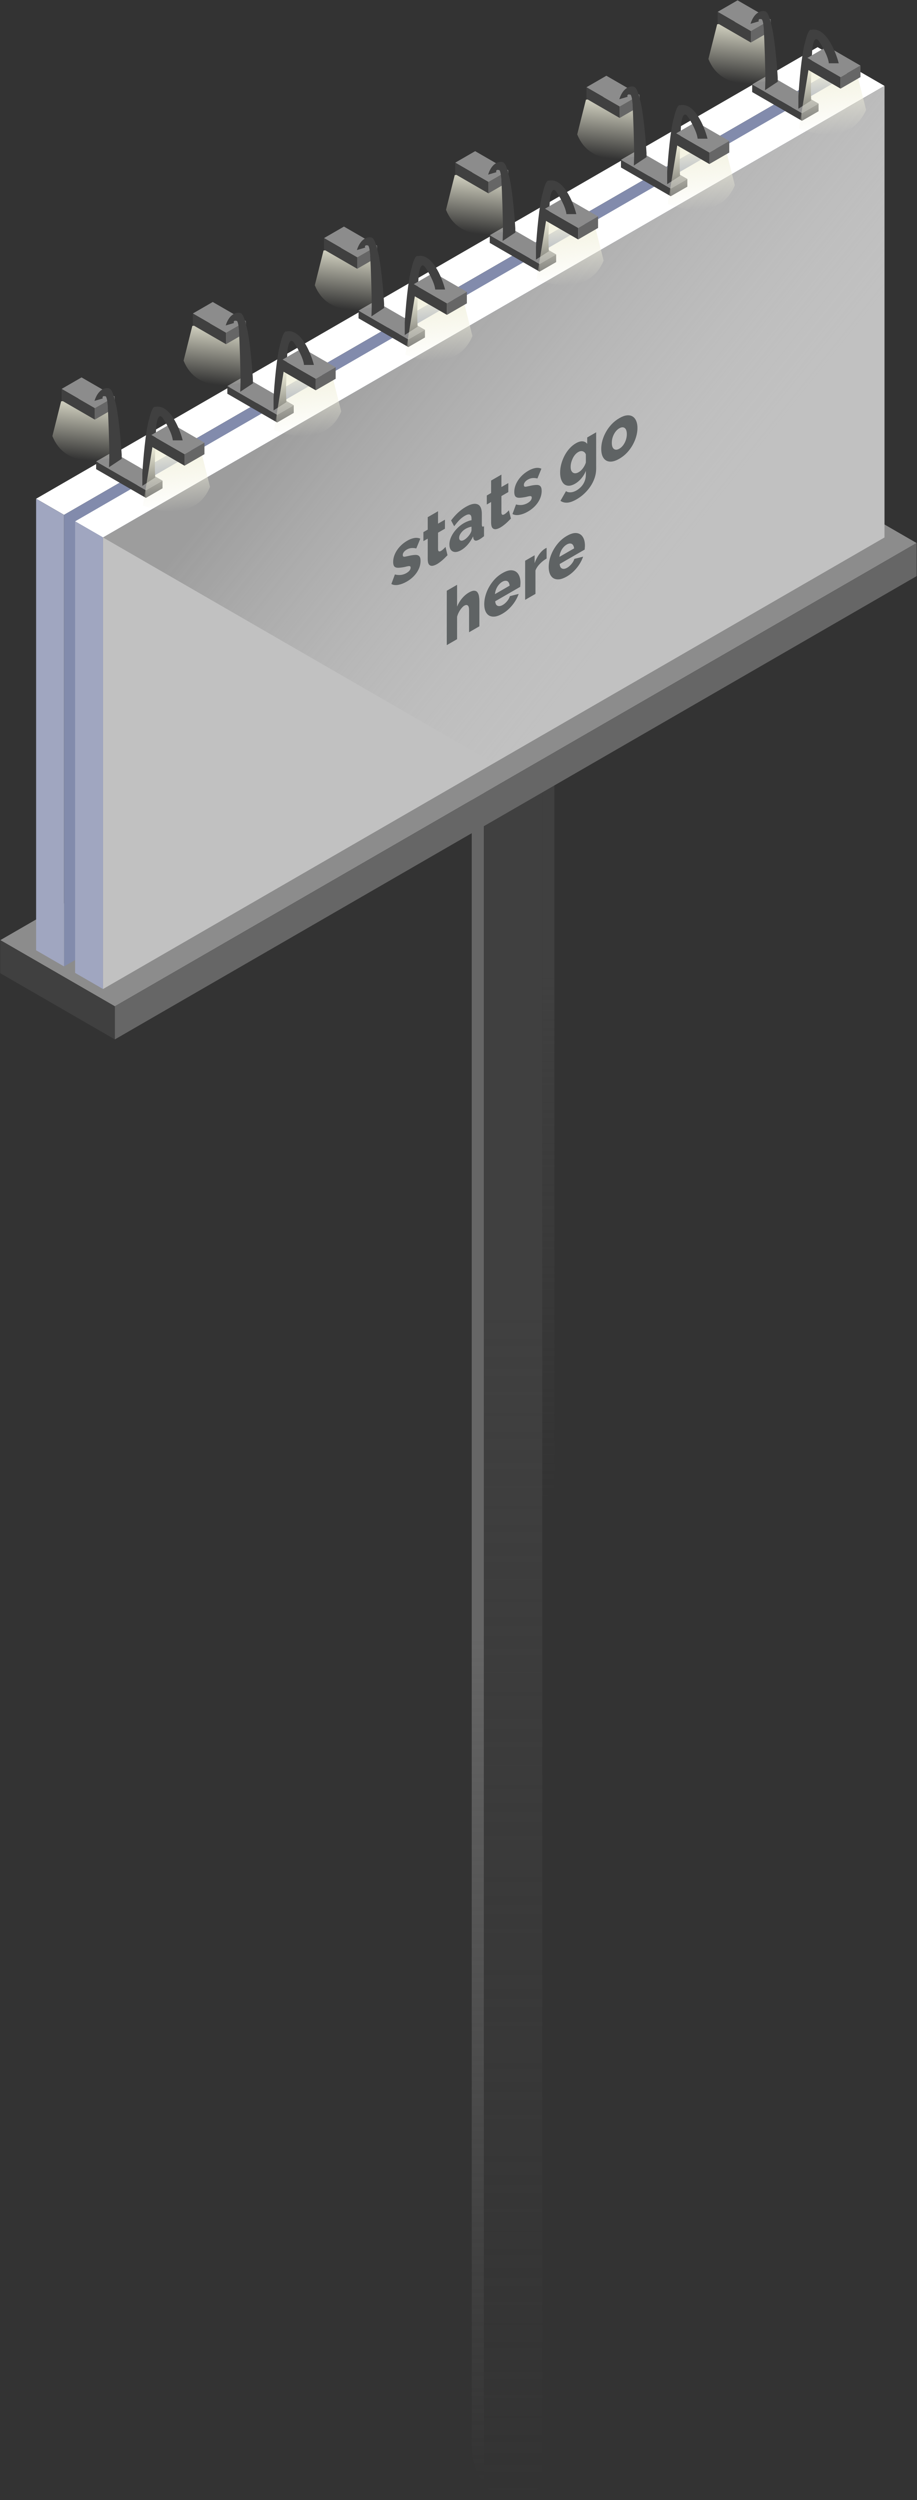 <svg width="924" height="2517" viewBox="0 0 924 2517" fill="none" xmlns="http://www.w3.org/2000/svg">
<rect x="0" y="0" width="924" height="2517" fill="#333333" stroke="none"/>
<circle cx="34" cy="34" r="34" transform="matrix(0.866 0.5 -0.866 0.5 516.984 709.13)" fill="#8C8C8C"/>
<path d="M475.343 743.13C475.343 758.342 480.004 772.114 487.539 782.083V2500.58C480.004 2490.61 475.343 2476.84 475.343 2461.63V743.13Z" fill="url(#paint0_linear_62_4602)"/>
<path d="M487.539 782.083C503.801 803.596 530.167 803.596 546.429 782.083V2500.58C530.167 2522.09 503.801 2522.09 487.539 2500.58V782.083Z" fill="url(#paint1_linear_62_4602)"/>
<path d="M558.625 743.13C558.625 749.769 553.965 755.779 546.429 760.13V1510.13C553.965 1505.78 558.625 1499.77 558.625 1493.13V743.13Z" fill="url(#paint2_linear_62_4602)"/>
<rect width="932.856" height="133.265" transform="matrix(-0.866 0.5 0.866 0.5 808.183 480.091)" fill="#8C8C8C"/>
<rect width="932.856" height="33.316" transform="matrix(-0.866 0.5 0 1 923.594 546.723)" fill="#666666"/>
<rect width="133.265" height="33.316" transform="matrix(-0.866 -0.5 0 1 115.718 1013.15)" fill="#404040"/>
<rect width="909.263" height="32.474" transform="matrix(-0.866 0.5 0.866 0.5 823.83 47.487)" fill="white"/>
<rect width="909.263" height="454.632" transform="matrix(-0.866 0.5 0 1 851.953 63.724)" fill="#828BAC"/>
<rect width="32.474" height="454.632" transform="matrix(-0.866 -0.5 0 1 64.509 518.356)" fill="#A0A6C0"/>
<rect width="909.263" height="32.474" transform="matrix(-0.866 0.5 0.866 0.5 863.13 70.238)" fill="white"/>
<rect width="909.263" height="454.632" transform="matrix(-0.866 0.5 0 1 891.253 86.475)" fill="#C1C1C1"/>
<path d="M103.809 541.107L891.253 86.475V541.107L497.531 768.422L103.809 541.107Z" fill="url(#paint3_linear_62_4602)" fill-opacity="0.5"/>
<rect width="32.474" height="454.632" transform="matrix(-0.866 -0.5 0 1 103.809 541.107)" fill="#A0A6C0"/>
<rect width="19.317" height="57.95" transform="matrix(-0.866 0.5 0.866 0.5 774.638 75.299)" fill="#8C8C8C"/>
<rect width="19.317" height="7.727" transform="matrix(-0.866 0.5 0 1 824.823 104.273)" fill="#666666"/>
<rect width="57.95" height="7.727" transform="matrix(-0.866 -0.5 0 1 808.094 113.932)" fill="#404040"/>
<path d="M804.476 96.831V109.487L817.401 101.139C817.288 98.53 817.186 95.676 817.105 92.672C817.03 79.736 817.921 59.228 818.495 48.592L811.199 42.826C807.73 54.189 805.272 83.564 804.476 96.831Z" fill="#404040"/>
<path d="M815.01 68.211L863.861 75.505L872.649 110.493C859.715 142.815 822.184 136.548 805.035 129.374L815.01 68.211Z" fill="url(#paint4_linear_62_4602)"/>
<path d="M771.472 17.13L722.621 24.424L713.833 59.411C726.768 91.734 764.298 85.467 781.447 78.293L771.472 17.13Z" fill="url(#paint5_linear_62_4602)"/>
<rect width="23.18" height="38.633" transform="matrix(-0.866 0.5 0.866 0.5 833.599 46.733)" fill="#8C8C8C"/>
<rect width="23.18" height="11.59" transform="matrix(-0.866 0.5 0 1 867.056 66.049)" fill="#666666"/>
<rect width="38.633" height="11.59" transform="matrix(-0.866 -0.5 0 1 846.982 77.639)" fill="#404040"/>
<path d="M845.139 63.708C841.907 51.142 831.836 26.817 817.402 30.048C815.829 29.18 812.933 32.979 809.983 48.67L818.039 52.059C819.018 43.335 820.739 37.881 823.584 39.742C824.008 40.032 824.46 40.473 824.942 41.089C827.994 45.487 834.313 56.168 835.175 63.708H845.139Z" fill="#404040"/>
<rect width="23.18" height="38.633" transform="matrix(-0.866 0.5 0.866 0.5 743.204 0.33)" fill="#8C8C8C"/>
<rect width="23.18" height="11.59" transform="matrix(-0.866 0.5 0 1 776.661 19.646)" fill="#666666"/>
<rect width="38.633" height="11.59" transform="matrix(-0.866 -0.5 0 1 756.587 31.237)" fill="#404040"/>
<path d="M783.671 78.096V82.274L770.899 90.752C771.009 88.245 771.103 85.291 771.176 82.047C771.245 67.022 770.235 40.666 769.651 29.857L776.948 24.092C780.417 35.454 782.875 64.829 783.671 78.096Z" fill="#404040"/>
<path d="M770.746 11.314C772.788 11.889 775.216 14.245 778.166 29.936L770.11 33.325C769.671 29.417 769.374 25.879 768.98 23.329C768.476 20.778 767.818 18.988 767.018 19.317L766.023 19.155C764.715 18.943 763.831 20.452 764.656 21.489L756.245 23.973C760.187 11.48 767.899 10.512 770.746 11.314Z" fill="#404040"/>
<rect width="19.317" height="57.95" transform="matrix(-0.866 0.5 0.866 0.5 642.429 151.226)" fill="#8C8C8C"/>
<rect width="19.317" height="7.727" transform="matrix(-0.866 0.5 0 1 692.614 180.201)" fill="#666666"/>
<rect width="57.95" height="7.727" transform="matrix(-0.866 -0.5 0 1 675.886 189.859)" fill="#404040"/>
<path d="M672.268 172.759V185.415L685.193 177.067C685.079 174.458 684.977 171.604 684.896 168.599C684.821 155.664 685.713 135.156 686.287 124.519L678.991 118.754C675.521 130.116 673.063 159.491 672.268 172.759Z" fill="#404040"/>
<path d="M682.802 144.139L731.652 151.433L740.44 186.421C727.506 218.743 689.975 212.476 672.827 205.302L682.802 144.139Z" fill="url(#paint6_linear_62_4602)"/>
<path d="M639.263 93.058L590.413 100.352L581.625 135.339C594.559 167.662 632.09 161.395 649.238 154.221L639.263 93.058Z" fill="url(#paint7_linear_62_4602)"/>
<rect width="23.18" height="38.633" transform="matrix(-0.866 0.5 0.866 0.5 701.391 122.661)" fill="#8C8C8C"/>
<rect width="23.18" height="11.59" transform="matrix(-0.866 0.5 0 1 734.848 141.977)" fill="#666666"/>
<rect width="38.633" height="11.59" transform="matrix(-0.866 -0.5 0 1 714.774 153.567)" fill="#404040"/>
<path d="M712.93 139.636C709.699 127.07 699.627 102.745 685.194 105.976C683.621 105.108 680.724 108.907 677.775 124.598L685.831 127.987C686.81 119.263 688.531 113.809 691.376 115.67C691.799 115.96 692.252 116.401 692.734 117.017C695.786 121.415 702.105 132.096 702.967 139.636H712.93Z" fill="#404040"/>
<rect width="23.18" height="38.633" transform="matrix(-0.866 0.5 0.866 0.5 610.995 76.258)" fill="#8C8C8C"/>
<rect width="23.18" height="11.59" transform="matrix(-0.866 0.5 0 1 644.452 95.574)" fill="#666666"/>
<rect width="38.633" height="11.59" transform="matrix(-0.866 -0.5 0 1 624.378 107.164)" fill="#404040"/>
<path d="M651.462 154.024V158.202L638.691 166.68C638.8 164.172 638.895 161.219 638.967 157.975C639.036 142.949 638.027 116.594 637.443 105.785L644.739 100.02C648.209 111.382 650.667 140.757 651.462 154.024Z" fill="#404040"/>
<path d="M638.538 87.242C640.579 87.817 643.008 90.173 645.957 105.864L637.901 109.253C637.462 105.344 637.165 101.807 636.772 99.257C636.267 96.706 635.609 94.916 634.809 95.245L633.814 95.083C632.506 94.871 631.622 96.38 632.447 97.417L624.036 99.901C627.978 87.408 635.69 86.44 638.538 87.242Z" fill="#404040"/>
<rect width="19.317" height="57.95" transform="matrix(-0.866 0.5 0.866 0.5 510.22 227.154)" fill="#8C8C8C"/>
<rect width="19.317" height="7.727" transform="matrix(-0.866 0.5 0 1 560.406 256.129)" fill="#666666"/>
<rect width="57.95" height="7.727" transform="matrix(-0.866 -0.5 0 1 543.677 265.787)" fill="#404040"/>
<path d="M540.059 248.686V261.343L552.985 252.995C552.871 250.386 552.769 247.532 552.688 244.527C552.613 231.592 553.504 211.083 554.078 200.447L546.782 194.682C543.313 206.044 540.855 235.419 540.059 248.686Z" fill="#404040"/>
<path d="M550.593 220.067L599.444 227.361L608.232 262.349C595.298 294.671 557.767 288.404 540.618 281.23L550.593 220.067Z" fill="url(#paint8_linear_62_4602)"/>
<path d="M507.055 168.985L458.204 176.28L449.416 211.267C462.351 243.59 499.881 237.322 517.03 230.148L507.055 168.985Z" fill="url(#paint9_linear_62_4602)"/>
<rect width="23.18" height="38.633" transform="matrix(-0.866 0.5 0.866 0.5 569.182 198.589)" fill="#8C8C8C"/>
<rect width="23.18" height="11.59" transform="matrix(-0.866 0.5 0 1 602.639 217.905)" fill="#666666"/>
<rect width="38.633" height="11.59" transform="matrix(-0.866 -0.5 0 1 582.565 229.495)" fill="#404040"/>
<path d="M580.722 215.564C577.49 202.997 567.419 178.672 552.985 181.904C551.413 181.036 548.516 184.835 545.566 200.526L553.622 203.915C554.602 195.191 556.322 189.737 559.167 191.598C559.591 191.888 560.043 192.329 560.526 192.944C563.577 197.343 569.897 208.024 570.758 215.564H580.722Z" fill="#404040"/>
<rect width="23.18" height="38.633" transform="matrix(-0.866 0.5 0.866 0.5 478.787 152.186)" fill="#8C8C8C"/>
<rect width="23.18" height="11.59" transform="matrix(-0.866 0.5 0 1 512.244 171.502)" fill="#666666"/>
<rect width="38.633" height="11.59" transform="matrix(-0.866 -0.5 0 1 492.17 183.092)" fill="#404040"/>
<path d="M519.253 229.952V234.13L506.482 242.608C506.592 240.1 506.686 237.147 506.758 233.902C506.828 218.877 505.818 192.522 505.234 181.713L512.531 175.947C516 187.31 518.458 216.685 519.253 229.952Z" fill="#404040"/>
<path d="M506.329 163.17C508.371 163.745 510.799 166.101 513.749 181.791L505.693 185.181C505.254 181.272 504.957 177.735 504.563 175.185C504.059 172.633 503.401 170.844 502.6 171.173L501.606 171.011C500.298 170.798 499.414 172.307 500.238 173.345L491.828 175.829C495.77 163.336 503.482 162.367 506.329 163.17Z" fill="#404040"/>
<rect width="19.317" height="57.95" transform="matrix(-0.866 0.5 0.866 0.5 378.012 303.082)" fill="#8C8C8C"/>
<rect width="19.317" height="7.727" transform="matrix(-0.866 0.5 0 1 428.197 332.057)" fill="#666666"/>
<rect width="57.95" height="7.727" transform="matrix(-0.866 -0.5 0 1 411.469 341.715)" fill="#404040"/>
<path d="M407.851 324.614V337.271L420.776 328.923C420.662 326.313 420.56 323.459 420.48 320.455C420.404 307.519 421.296 287.011 421.87 276.375L414.574 270.61C411.104 281.972 408.646 311.347 407.851 324.614Z" fill="#404040"/>
<path d="M418.385 295.995L467.235 303.289L476.023 338.276C463.089 370.599 425.558 364.332 408.41 357.158L418.385 295.995Z" fill="url(#paint10_linear_62_4602)"/>
<path d="M374.846 244.913L325.996 252.207L317.208 287.195C330.142 319.518 367.673 313.25 384.821 306.076L374.846 244.913Z" fill="url(#paint11_linear_62_4602)"/>
<rect width="23.18" height="38.633" transform="matrix(-0.866 0.5 0.866 0.5 436.974 274.517)" fill="#8C8C8C"/>
<rect width="23.18" height="11.59" transform="matrix(-0.866 0.5 0 1 470.431 293.833)" fill="#666666"/>
<rect width="38.633" height="11.59" transform="matrix(-0.866 -0.5 0 1 450.357 305.423)" fill="#404040"/>
<path d="M448.513 291.492C445.282 278.925 435.21 254.6 420.777 257.832C419.204 256.964 416.307 260.763 413.358 276.453L421.414 279.843C422.393 271.119 424.114 265.665 426.959 267.526C427.382 267.816 427.835 268.257 428.317 268.872C431.369 273.27 437.688 283.952 438.55 291.492H448.513Z" fill="#404040"/>
<rect width="23.18" height="38.633" transform="matrix(-0.866 0.5 0.866 0.5 346.578 228.113)" fill="#8C8C8C"/>
<rect width="23.18" height="11.59" transform="matrix(-0.866 0.5 0 1 380.035 247.43)" fill="#666666"/>
<rect width="38.633" height="11.59" transform="matrix(-0.866 -0.5 0 1 359.961 259.02)" fill="#404040"/>
<path d="M387.045 305.88V310.058L374.274 318.536C374.383 316.028 374.478 313.075 374.55 309.83C374.619 294.805 373.61 268.45 373.026 257.64L380.322 251.875C383.792 263.238 386.25 292.613 387.045 305.88Z" fill="#404040"/>
<path d="M374.121 239.097C376.162 239.672 378.591 242.029 381.54 257.719L373.484 261.109C373.045 257.2 372.748 253.663 372.355 251.113C371.85 248.561 371.192 246.772 370.392 247.1L369.397 246.939C368.089 246.726 367.205 248.235 368.03 249.273L359.619 251.757C363.561 239.264 371.273 238.295 374.121 239.097Z" fill="#404040"/>
<rect width="19.317" height="57.95" transform="matrix(-0.866 0.5 0.866 0.5 245.803 379.01)" fill="#8C8C8C"/>
<rect width="19.317" height="7.727" transform="matrix(-0.866 0.5 0 1 295.988 407.985)" fill="#666666"/>
<rect width="57.95" height="7.727" transform="matrix(-0.866 -0.5 0 1 279.259 417.643)" fill="#404040"/>
<path d="M275.642 400.542V413.198L288.567 404.85C288.453 402.241 288.351 399.387 288.27 396.383C288.195 383.447 289.086 362.939 289.661 352.303L282.364 346.537C278.895 357.9 276.437 387.275 275.642 400.542Z" fill="#404040"/>
<path d="M286.175 371.922L335.026 379.216L343.814 414.204C330.88 446.527 293.349 440.259 276.201 433.085L286.175 371.922Z" fill="url(#paint12_linear_62_4602)"/>
<path d="M242.637 320.841L193.787 328.135L184.999 363.123C197.933 395.445 235.464 389.178 252.612 382.004L242.637 320.841Z" fill="url(#paint13_linear_62_4602)"/>
<rect width="23.18" height="38.633" transform="matrix(-0.866 0.5 0.866 0.5 304.765 350.444)" fill="#8C8C8C"/>
<rect width="23.18" height="11.59" transform="matrix(-0.866 0.5 0 1 338.222 369.761)" fill="#666666"/>
<rect width="38.633" height="11.59" transform="matrix(-0.866 -0.5 0 1 318.147 381.351)" fill="#404040"/>
<path d="M316.304 367.419C313.073 354.853 303.001 330.528 288.568 333.759C286.995 332.891 284.098 336.691 281.148 352.381L289.205 355.77C290.184 347.046 291.905 341.593 294.75 343.454C295.173 343.743 295.626 344.184 296.108 344.8C299.16 349.198 305.479 359.879 306.341 367.419H316.304Z" fill="#404040"/>
<rect width="23.18" height="38.633" transform="matrix(-0.866 0.5 0.866 0.5 214.369 304.041)" fill="#8C8C8C"/>
<rect width="23.18" height="11.59" transform="matrix(-0.866 0.5 0 1 247.826 323.358)" fill="#666666"/>
<rect width="38.633" height="11.59" transform="matrix(-0.866 -0.5 0 1 227.752 334.948)" fill="#404040"/>
<path d="M254.836 381.807V385.986L242.064 394.464C242.174 391.956 242.268 389.002 242.341 385.758C242.41 370.733 241.4 344.378 240.816 333.568L248.113 327.803C251.582 339.165 254.04 368.54 254.836 381.807Z" fill="#404040"/>
<path d="M241.912 315.025C243.953 315.6 246.381 317.956 249.331 333.647L241.275 337.036C240.836 333.128 240.539 329.59 240.145 327.04C239.641 324.489 238.983 322.699 238.183 323.028L237.188 322.866C235.88 322.654 234.996 324.163 235.821 325.2L227.41 327.684C231.352 315.191 239.064 314.223 241.912 315.025Z" fill="#404040"/>
<rect width="19.317" height="57.95" transform="matrix(-0.866 0.5 0.866 0.5 113.595 454.938)" fill="#8C8C8C"/>
<rect width="19.317" height="7.727" transform="matrix(-0.866 0.5 0 1 163.78 483.913)" fill="#666666"/>
<rect width="57.95" height="7.727" transform="matrix(-0.866 -0.5 0 1 147.052 493.571)" fill="#404040"/>
<path d="M143.434 476.47V489.126L156.359 480.778C156.245 478.169 156.143 475.315 156.063 472.311C155.987 459.375 156.879 438.867 157.453 428.231L150.157 422.465C146.687 433.828 144.229 463.203 143.434 476.47Z" fill="#404040"/>
<path d="M153.968 447.85L202.818 455.144L211.606 490.132C198.672 522.455 161.141 516.187 143.993 509.013L153.968 447.85Z" fill="url(#paint14_linear_62_4602)"/>
<path d="M110.43 396.769L61.579 404.063L52.791 439.051C65.725 471.373 103.256 465.106 120.404 457.932L110.43 396.769Z" fill="url(#paint15_linear_62_4602)"/>
<rect width="23.18" height="38.633" transform="matrix(-0.866 0.5 0.866 0.5 172.557 426.372)" fill="#8C8C8C"/>
<rect width="23.18" height="11.59" transform="matrix(-0.866 0.5 0 1 206.014 445.689)" fill="#666666"/>
<rect width="38.633" height="11.59" transform="matrix(-0.866 -0.5 0 1 185.94 457.279)" fill="#404040"/>
<path d="M184.096 443.347C180.865 430.781 170.793 406.456 156.36 409.687C154.787 408.819 151.89 412.619 148.941 428.309L156.997 431.698C157.976 422.974 159.697 417.521 162.542 419.382C162.965 419.671 163.418 420.112 163.9 420.728C166.952 425.126 173.271 435.807 174.133 443.347H184.096Z" fill="#404040"/>
<rect width="23.18" height="38.633" transform="matrix(-0.866 0.5 0.866 0.5 82.161 379.969)" fill="#8C8C8C"/>
<rect width="23.18" height="11.59" transform="matrix(-0.866 0.5 0 1 115.618 399.286)" fill="#666666"/>
<rect width="38.633" height="11.59" transform="matrix(-0.866 -0.5 0 1 95.544 410.876)" fill="#404040"/>
<path d="M122.628 457.735V461.913L109.857 470.391C109.966 467.884 110.06 464.93 110.133 461.686C110.202 446.661 109.192 420.305 108.609 409.496L115.905 403.731C119.374 415.093 121.832 444.468 122.628 457.735Z" fill="#404040"/>
<path d="M109.704 390.953C111.745 391.528 114.173 393.884 117.123 409.575L109.067 412.964C108.628 409.056 108.331 405.518 107.938 402.968C107.433 400.417 106.775 398.627 105.975 398.956L104.98 398.794C103.672 398.582 102.788 400.091 103.613 401.128L95.202 403.612C99.144 391.119 106.856 390.151 109.704 390.953Z" fill="#404040"/>
<path d="M409.868 585.546C406.966 587.221 404.13 588.309 401.359 588.809C398.588 589.309 396.25 589.034 394.345 587.984L397.917 578.347C399.996 578.897 402.009 579.059 403.957 578.834C405.949 578.584 407.811 577.959 409.543 576.959C410.885 576.184 411.925 575.334 412.661 574.409C413.397 573.484 413.765 572.496 413.765 571.446C413.765 570.696 413.549 570.246 413.116 570.096C412.683 569.896 412.011 569.884 411.102 570.059C410.236 570.209 409.154 570.459 407.855 570.809C405.257 571.309 403.092 571.584 401.36 571.634C399.628 571.684 398.329 571.284 397.463 570.434C396.597 569.534 396.164 567.984 396.164 565.784C396.164 563.134 396.727 560.509 397.853 557.909C399.022 555.234 400.668 552.734 402.789 550.409C404.911 548.084 407.444 546.071 410.389 544.371C412.727 543.021 415 542.133 417.208 541.708C419.46 541.258 421.56 541.471 423.508 542.346L419.481 552.171C417.533 551.746 415.801 551.621 414.285 551.796C412.77 551.971 411.298 552.471 409.869 553.296C409.133 553.721 408.461 554.209 407.855 554.759C407.249 555.309 406.751 555.946 406.361 556.671C406.015 557.321 405.842 558.021 405.842 558.771C405.842 559.521 406.015 560.021 406.361 560.271C406.751 560.496 407.335 560.559 408.115 560.459C408.938 560.284 409.955 560.071 411.167 559.821C413.982 559.146 416.32 558.771 418.182 558.696C420.044 558.571 421.429 558.971 422.339 559.896C423.291 560.746 423.768 562.346 423.767 564.696C423.767 568.696 422.511 572.571 420 576.321C417.532 579.996 414.154 583.071 409.868 585.546ZM450.927 558.988C449.974 559.988 448.914 561.051 447.744 562.176C446.619 563.276 445.428 564.314 444.172 565.289C442.916 566.314 441.682 567.176 440.47 567.876C438.738 568.876 437.136 569.476 435.664 569.677C434.235 569.802 433.087 569.339 432.221 568.289C431.399 567.214 430.987 565.402 430.987 562.852L430.988 542.302L426.637 544.814L426.637 535.739L430.989 533.227L430.989 520.702L441.381 514.701L441.381 527.226L448.33 523.214L448.33 532.289L441.38 536.301L441.38 552.726C441.38 554.026 441.661 554.814 442.224 555.089C442.787 555.314 443.501 555.176 444.367 554.676C445.103 554.251 445.883 553.651 446.706 552.876C447.572 552.076 448.308 551.326 448.914 550.626L450.927 558.988ZM452.833 548.213C452.833 545.613 453.461 542.975 454.717 540.3C455.973 537.625 457.705 535.1 459.913 532.725C462.122 530.3 464.655 528.263 467.513 526.612C468.898 525.812 470.262 525.175 471.604 524.7C472.947 524.175 474.116 523.875 475.112 523.8L475.112 522.075C475.112 519.925 474.549 518.6 473.423 518.1C472.297 517.6 470.587 518.012 468.292 519.337C466.387 520.437 464.59 521.85 462.901 523.575C461.256 525.275 459.502 527.363 457.64 529.838L454.523 523.988C456.775 520.988 459.113 518.363 461.538 516.113C464.006 513.838 466.604 511.912 469.332 510.337C474.441 507.387 478.403 506.525 481.218 507.749C484.075 508.899 485.504 512.149 485.504 517.499L485.503 527.774C485.503 528.974 485.655 529.737 485.958 530.062C486.304 530.312 486.889 530.249 487.712 529.874L487.711 539.849C486.845 540.549 486.023 541.174 485.243 541.724C484.507 542.249 483.857 542.674 483.295 542.999C481.346 544.124 479.852 544.537 478.813 544.237C477.817 543.912 477.189 543.05 476.93 541.65L476.735 540.037C475.219 543.162 473.401 545.937 471.279 548.362C469.2 550.712 467.014 552.55 464.719 553.875C462.467 555.175 460.432 555.8 458.613 555.75C456.838 555.675 455.431 554.988 454.392 553.688C453.353 552.388 452.833 550.563 452.833 548.213ZM473.487 537.787C473.964 537.062 474.354 536.337 474.657 535.612C474.96 534.887 475.111 534.275 475.111 533.775L475.111 530.25C474.245 530.35 473.271 530.612 472.189 531.037C471.15 531.387 470.175 531.825 469.266 532.35C467.361 533.45 465.78 534.863 464.525 536.588C463.269 538.263 462.641 539.9 462.641 541.5C462.641 542.4 462.857 543.1 463.29 543.6C463.723 544.1 464.308 544.363 465.044 544.388C465.823 544.388 466.733 544.087 467.772 543.487C468.811 542.887 469.85 542.062 470.889 541.012C471.929 539.962 472.795 538.887 473.487 537.787ZM514.799 522.109C513.847 523.109 512.786 524.171 511.617 525.296C510.491 526.396 509.3 527.434 508.044 528.409C506.789 529.434 505.554 530.296 504.342 530.997C502.61 531.997 501.008 532.597 499.536 532.797C498.107 532.922 496.959 532.459 496.094 531.409C495.271 530.334 494.86 528.522 494.86 525.972L494.86 505.422L490.509 507.935L490.509 498.86L494.861 496.347L494.861 483.822L505.253 477.821L505.253 490.346L512.203 486.334L512.202 495.409L505.253 499.421L505.252 515.846C505.252 517.146 505.533 517.934 506.096 518.209C506.659 518.434 507.374 518.296 508.24 517.796C508.976 517.371 509.755 516.771 510.578 515.996C511.444 515.196 512.18 514.446 512.786 513.746L514.799 522.109ZM531.903 515.083C529.002 516.758 526.166 517.845 523.395 518.345C520.624 518.845 518.286 518.571 516.38 517.521L519.953 507.883C522.031 508.433 524.045 508.595 525.993 508.37C527.985 508.12 529.847 507.495 531.579 506.495C532.921 505.72 533.961 504.87 534.697 503.945C535.433 503.02 535.801 502.032 535.801 500.982C535.801 500.232 535.584 499.782 535.151 499.632C534.718 499.432 534.047 499.42 533.138 499.595C532.272 499.745 531.19 499.995 529.891 500.345C527.293 500.845 525.128 501.12 523.396 501.17C521.664 501.22 520.365 500.821 519.499 499.971C518.633 499.071 518.2 497.521 518.2 495.321C518.2 492.671 518.763 490.046 519.889 487.446C521.058 484.77 522.704 482.27 524.825 479.945C526.947 477.62 529.48 475.608 532.425 473.908C534.763 472.557 537.036 471.67 539.244 471.245C541.496 470.795 543.596 471.007 545.544 471.882L541.517 481.707C539.569 481.282 537.837 481.157 536.321 481.332C534.806 481.507 533.334 482.008 531.905 482.833C531.169 483.258 530.497 483.745 529.891 484.295C529.285 484.845 528.787 485.483 528.397 486.208C528.051 486.858 527.878 487.558 527.878 488.308C527.878 489.058 528.051 489.558 528.397 489.808C528.787 490.033 529.371 490.095 530.151 489.995C530.973 489.82 531.991 489.608 533.203 489.358C536.018 488.682 538.356 488.307 540.218 488.232C542.08 488.107 543.465 488.507 544.375 489.432C545.327 490.282 545.803 491.882 545.803 494.232C545.803 498.232 544.547 502.107 542.036 505.857C539.568 509.532 536.19 512.607 531.903 515.083ZM579.543 486.976C577.291 488.276 575.234 488.963 573.372 489.038C571.51 489.063 569.908 488.564 568.566 487.539C567.267 486.439 566.25 484.901 565.514 482.926C564.778 480.951 564.41 478.589 564.41 475.839C564.41 472.939 564.8 470.039 565.579 467.139C566.359 464.239 567.441 461.464 568.827 458.814C570.256 456.089 571.923 453.676 573.828 451.576C575.777 449.401 577.92 447.638 580.259 446.288C582.813 444.813 585.065 444.163 587.013 444.338C588.962 444.463 590.521 445.313 591.69 446.888L591.69 440.438L600.718 435.225L600.717 471.9C600.716 475.9 599.872 479.837 598.183 483.712C596.538 487.563 594.221 491.125 591.233 494.4C588.289 497.7 584.868 500.475 580.971 502.726C577.334 504.826 574.194 505.938 571.553 506.063C568.955 506.214 566.682 505.601 564.734 504.226L570.32 494.476C571.575 495.401 573.134 495.801 574.996 495.676C576.858 495.601 578.85 494.951 580.971 493.726C582.66 492.751 584.219 491.501 585.648 489.975C587.077 488.45 588.202 486.675 589.025 484.65C589.891 482.6 590.324 480.35 590.324 477.9L590.325 474.075C589.285 476.825 587.77 479.35 585.778 481.65C583.829 483.926 581.751 485.701 579.543 486.976ZM583.115 475.388C583.938 474.913 584.696 474.35 585.389 473.7C586.125 472.975 586.796 472.213 587.402 471.413C588.008 470.563 588.571 469.663 589.091 468.713C589.61 467.713 590.022 466.725 590.325 465.75L590.325 457.5C589.892 456.35 589.265 455.513 588.442 454.988C587.619 454.413 586.71 454.138 585.714 454.163C584.718 454.188 583.679 454.513 582.596 455.138C581.514 455.763 580.496 456.626 579.544 457.726C578.591 458.826 577.768 460.101 577.075 461.551C576.426 462.926 575.906 464.351 575.517 465.826C575.17 467.276 574.997 468.676 574.997 470.026C574.997 471.476 575.192 472.688 575.581 473.663C576.014 474.613 576.599 475.351 577.335 475.876C578.071 476.351 578.937 476.551 579.933 476.476C580.929 476.401 581.989 476.038 583.115 475.388ZM624.076 461.862C621.175 463.537 618.577 464.487 616.282 464.712C614.03 464.913 612.125 464.513 610.566 463.513C609.008 462.513 607.817 461.025 606.994 459.05C606.215 457.05 605.825 454.7 605.825 452C605.826 449.25 606.215 446.425 606.995 443.525C607.818 440.6 609.009 437.738 610.567 434.938C612.126 432.138 614.032 429.538 616.283 427.137C618.578 424.712 621.176 422.662 624.077 420.987C626.978 419.312 629.555 418.374 631.806 418.174C634.058 417.974 635.963 418.374 637.522 419.374C639.081 420.374 640.271 421.862 641.094 423.837C641.917 425.812 642.328 428.174 642.328 430.924C642.328 433.624 641.916 436.437 641.093 439.362C640.271 442.287 639.08 445.149 637.521 447.949C635.962 450.749 634.057 453.349 631.805 455.749C629.553 458.149 626.977 460.187 624.076 461.862ZM616.477 445.85C616.477 447.9 616.802 449.512 617.451 450.687C618.144 451.837 619.053 452.512 620.179 452.712C621.305 452.912 622.604 452.587 624.076 451.737C625.505 450.912 626.782 449.75 627.908 448.25C629.077 446.674 629.987 444.924 630.636 442.999C631.286 441.074 631.611 439.112 631.611 437.112C631.611 435.062 631.286 433.449 630.637 432.274C629.987 431.099 629.078 430.424 627.909 430.25C626.783 430.05 625.506 430.362 624.077 431.187C622.605 432.037 621.306 433.212 620.18 434.712C619.054 436.212 618.145 437.937 617.452 439.887C616.802 441.812 616.477 443.8 616.477 445.85ZM483.049 630.539L472.657 636.54L472.658 614.415C472.658 611.865 472.203 610.252 471.294 609.577C470.428 608.877 469.259 608.952 467.787 609.802C467.007 610.252 466.12 611.065 465.124 612.24C464.171 613.34 463.283 614.653 462.461 616.178C461.638 617.703 461.01 619.29 460.577 620.94L460.576 643.515L450.184 649.516L450.186 594.765L460.578 588.765L460.577 610.74C461.833 607.665 463.479 604.915 465.514 602.49C467.592 599.99 469.866 598.027 472.334 596.602C474.672 595.252 476.534 594.627 477.919 594.727C479.348 594.802 480.431 595.377 481.167 596.452C481.903 597.477 482.401 598.789 482.66 600.389C482.92 601.989 483.05 603.639 483.05 605.339L483.049 630.539ZM506.256 617.889C503.355 619.565 500.779 620.527 498.527 620.777C496.275 620.977 494.349 620.615 492.747 619.69C491.188 618.74 489.997 617.303 489.175 615.378C488.352 613.403 487.941 611.09 487.941 608.44C487.941 604.64 488.656 600.778 490.085 596.853C491.557 592.853 493.657 589.115 496.385 585.64C499.113 582.115 502.404 579.24 506.258 577.014C510.111 574.789 513.38 573.852 516.065 574.202C518.793 574.526 520.871 575.826 522.3 578.101C523.729 580.326 524.443 583.239 524.443 586.839C524.443 587.539 524.4 588.264 524.313 589.014C524.27 589.689 524.226 590.289 524.183 590.814L498.982 605.365C499.112 607.04 499.523 608.277 500.216 609.077C500.952 609.852 501.883 610.24 503.009 610.24C504.135 610.19 505.325 609.802 506.581 609.077C508.14 608.177 509.591 606.914 510.933 605.289C512.319 603.639 513.271 601.939 513.791 600.189L522.624 597.939C521.758 600.489 520.524 603.026 518.922 605.551C517.363 608.002 515.501 610.302 513.336 612.452C511.214 614.577 508.854 616.389 506.256 617.889ZM498.723 598.165L513.531 589.614C513.358 588.064 512.947 586.877 512.298 586.052C511.648 585.177 510.782 584.727 509.7 584.702C508.617 584.627 507.426 584.964 506.127 585.714C504.785 586.49 503.573 587.54 502.49 588.865C501.451 590.115 500.607 591.552 499.957 593.177C499.307 594.752 498.896 596.415 498.723 598.165ZM550.782 562.331C548.27 563.781 545.997 565.569 543.962 567.694C541.927 569.769 540.455 571.969 539.545 574.294L539.544 597.919L529.152 603.919L529.154 564.544L538.701 559.031L538.701 566.981C539.87 563.656 541.386 560.706 543.248 558.131C545.11 555.556 547.058 553.656 549.093 552.431C549.57 552.156 549.916 551.956 550.133 551.831C550.392 551.681 550.609 551.581 550.782 551.531L550.782 562.331ZM571.207 580.387C568.305 582.062 565.729 583.025 563.478 583.275C561.226 583.475 559.299 583.112 557.697 582.188C556.138 581.238 554.948 579.8 554.125 577.875C553.302 575.9 552.891 573.588 552.891 570.938C552.891 567.138 553.606 563.275 555.035 559.35C556.507 555.35 558.608 551.612 561.336 548.137C564.064 544.612 567.354 541.737 571.208 539.512C575.062 537.287 578.331 536.349 581.016 536.699C583.743 537.024 585.822 538.324 587.251 540.599C588.679 542.824 589.394 545.736 589.393 549.336C589.393 550.036 589.35 550.761 589.264 551.511C589.22 552.186 589.177 552.786 589.134 553.311L563.933 567.862C564.063 569.537 564.474 570.775 565.167 571.575C565.903 572.35 566.834 572.737 567.959 572.737C569.085 572.687 570.276 572.3 571.532 571.574C573.09 570.674 574.541 569.412 575.883 567.787C577.269 566.137 578.222 564.437 578.741 562.687L587.574 560.436C586.708 562.986 585.474 565.524 583.872 568.049C582.313 570.499 580.451 572.799 578.286 574.949C576.164 577.074 573.805 578.887 571.207 580.387ZM563.673 560.662L578.482 552.112C578.309 550.562 577.898 549.374 577.248 548.549C576.599 547.674 575.733 547.224 574.65 547.199C573.568 547.124 572.377 547.462 571.078 548.212C569.736 548.987 568.523 550.037 567.441 551.362C566.401 552.612 565.557 554.05 564.907 555.675C564.258 557.25 563.846 558.912 563.673 560.662Z" fill="#5F6364"/>
<defs>
<linearGradient id="paint0_linear_62_4602" x1="481.441" y1="743.13" x2="481.441" y2="2500.58" gradientUnits="userSpaceOnUse">
<stop offset="0.515" stop-color="#666666"/>
<stop offset="1" stop-color="#666666" stop-opacity="0"/>
</linearGradient>
<linearGradient id="paint1_linear_62_4602" x1="516.984" y1="782.083" x2="516.984" y2="2516.71" gradientUnits="userSpaceOnUse">
<stop offset="0.31" stop-color="#404040"/>
<stop offset="1" stop-color="#404040" stop-opacity="0"/>
</linearGradient>
<linearGradient id="paint2_linear_62_4602" x1="552.527" y1="743.13" x2="552.527" y2="1510.13" gradientUnits="userSpaceOnUse">
<stop offset="0.31" stop-color="#404040"/>
<stop offset="1" stop-color="#404040" stop-opacity="0"/>
</linearGradient>
<linearGradient id="paint3_linear_62_4602" x1="359.328" y1="333.199" x2="664.089" y2="577.537" gradientUnits="userSpaceOnUse">
<stop stop-color="#7A7A7A"/>
<stop offset="1" stop-color="#B5B5B5" stop-opacity="0"/>
</linearGradient>
<linearGradient id="paint4_linear_62_4602" x1="832.619" y1="66.173" x2="840.555" y2="134.73" gradientUnits="userSpaceOnUse">
<stop stop-color="#F2F1DD"/>
<stop offset="1" stop-color="#F2F1DD" stop-opacity="0"/>
</linearGradient>
<linearGradient id="paint5_linear_62_4602" x1="753.863" y1="15.091" x2="745.927" y2="83.648" gradientUnits="userSpaceOnUse">
<stop stop-color="#F2F1DD"/>
<stop offset="1" stop-color="#F2F1DD" stop-opacity="0"/>
</linearGradient>
<linearGradient id="paint6_linear_62_4602" x1="700.41" y1="142.1" x2="708.346" y2="210.658" gradientUnits="userSpaceOnUse">
<stop stop-color="#F2F1DD"/>
<stop offset="1" stop-color="#F2F1DD" stop-opacity="0"/>
</linearGradient>
<linearGradient id="paint7_linear_62_4602" x1="621.655" y1="91.019" x2="613.719" y2="159.576" gradientUnits="userSpaceOnUse">
<stop stop-color="#F2F1DD"/>
<stop offset="1" stop-color="#F2F1DD" stop-opacity="0"/>
</linearGradient>
<linearGradient id="paint8_linear_62_4602" x1="568.202" y1="218.028" x2="576.138" y2="286.585" gradientUnits="userSpaceOnUse">
<stop stop-color="#F2F1DD"/>
<stop offset="1" stop-color="#F2F1DD" stop-opacity="0"/>
</linearGradient>
<linearGradient id="paint9_linear_62_4602" x1="489.447" y1="166.947" x2="481.51" y2="235.504" gradientUnits="userSpaceOnUse">
<stop stop-color="#F2F1DD"/>
<stop offset="1" stop-color="#F2F1DD" stop-opacity="0"/>
</linearGradient>
<linearGradient id="paint10_linear_62_4602" x1="435.993" y1="293.956" x2="443.929" y2="362.513" gradientUnits="userSpaceOnUse">
<stop stop-color="#F2F1DD"/>
<stop offset="1" stop-color="#F2F1DD" stop-opacity="0"/>
</linearGradient>
<linearGradient id="paint11_linear_62_4602" x1="357.238" y1="242.875" x2="349.302" y2="311.432" gradientUnits="userSpaceOnUse">
<stop stop-color="#F2F1DD"/>
<stop offset="1" stop-color="#F2F1DD" stop-opacity="0"/>
</linearGradient>
<linearGradient id="paint12_linear_62_4602" x1="303.784" y1="369.884" x2="311.72" y2="438.441" gradientUnits="userSpaceOnUse">
<stop stop-color="#F2F1DD"/>
<stop offset="1" stop-color="#F2F1DD" stop-opacity="0"/>
</linearGradient>
<linearGradient id="paint13_linear_62_4602" x1="225.029" y1="318.803" x2="217.093" y2="387.36" gradientUnits="userSpaceOnUse">
<stop stop-color="#F2F1DD"/>
<stop offset="1" stop-color="#F2F1DD" stop-opacity="0"/>
</linearGradient>
<linearGradient id="paint14_linear_62_4602" x1="171.576" y1="445.812" x2="179.512" y2="514.369" gradientUnits="userSpaceOnUse">
<stop stop-color="#F2F1DD"/>
<stop offset="1" stop-color="#F2F1DD" stop-opacity="0"/>
</linearGradient>
<linearGradient id="paint15_linear_62_4602" x1="92.821" y1="394.73" x2="84.885" y2="463.288" gradientUnits="userSpaceOnUse">
<stop stop-color="#F2F1DD"/>
<stop offset="1" stop-color="#F2F1DD" stop-opacity="0"/>
</linearGradient>
</defs>
</svg>
